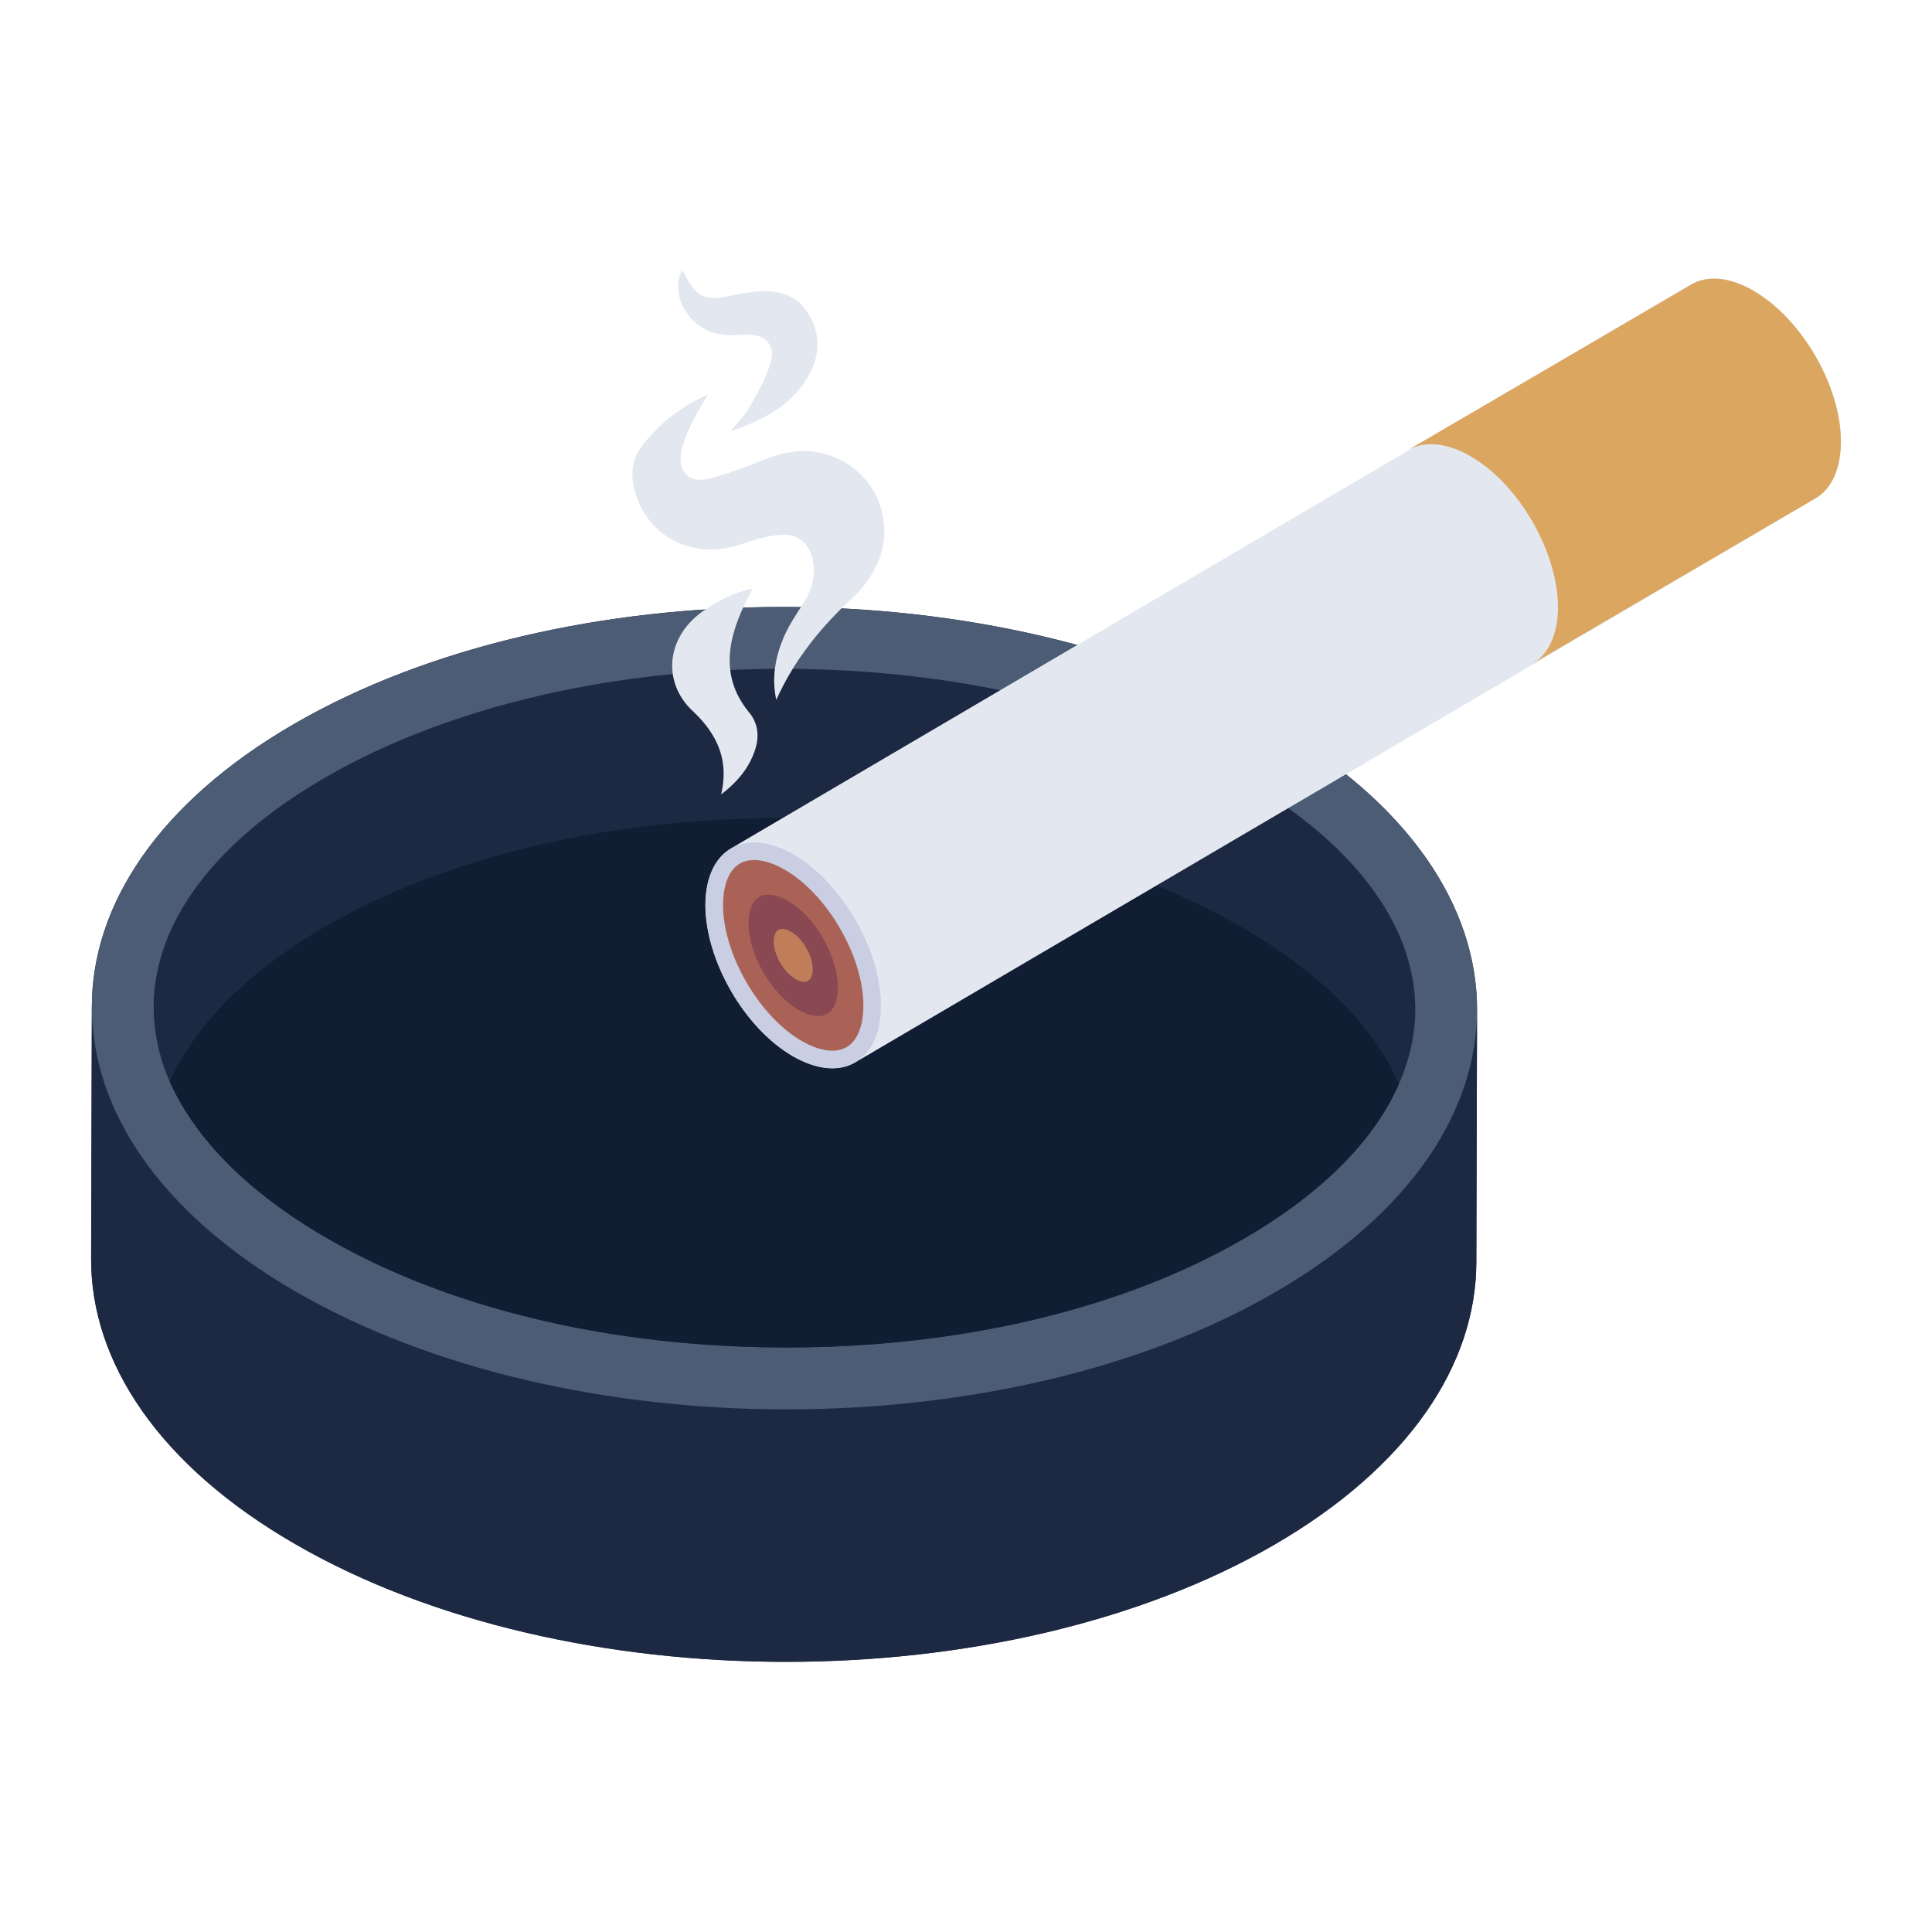 <svg xmlns="http://www.w3.org/2000/svg" viewBox="0 0 53 53"><path fill="#1d2943" d="m40.519 27.715-.02 6.92c-.01 2.8-1.85 5.59-5.52 7.73-7.4 4.3-19.43 4.3-26.87 0-3.75-2.16-5.62-5-5.61-7.84l.02-6.9c0-2.81 1.84-5.61 5.52-7.75 7.4-4.3 19.43-4.3 26.87 0 3.75 2.16 5.62 5.01 5.61 7.84z"/><path fill="#1d2943" d="m40.52 27.71-.02 6.924c-.007 2.799-1.846 5.593-5.521 7.729-7.397 4.298-19.428 4.298-26.873 0-3.743-2.161-5.613-5-5.605-7.833l.02-6.923c-.008 2.834 1.861 5.671 5.604 7.832 7.446 4.299 19.477 4.299 26.874 0 3.674-2.135 5.514-4.93 5.522-7.728z"/><path fill="#4c5c75" d="M34.911 19.873c7.445 4.299 7.484 11.268.088 15.566s-19.428 4.299-26.874 0C.685 31.144.647 24.175 8.043 19.877s19.428-4.299 26.868-.004z"/><path fill="#1d2943" d="M38.825 27.682c0 .696-.153 1.384-.45 2.055-.68 1.555-2.124 3.007-4.23 4.23-3.32 1.936-7.788 2.998-12.561 2.998-4.79 0-9.266-1.062-12.612-2.998-2.15-1.24-3.618-2.726-4.315-4.298a5.094 5.094 0 0 1-.442-2.038c0-2.302 1.665-4.535 4.68-6.285 3.32-1.928 7.788-2.998 12.57-2.998s9.249 1.07 12.595 2.998c3.066 1.767 4.756 4.017 4.765 6.336z"/><path fill="#111d33" d="M38.375 29.737c-.68 1.555-2.124 3.007-4.23 4.23-3.32 1.936-7.788 2.998-12.561 2.998-4.79 0-9.266-1.062-12.612-2.998-2.15-1.24-3.618-2.726-4.315-4.298.688-1.545 2.132-3.006 4.238-4.238 3.32-1.927 7.788-2.99 12.57-2.99s9.249 1.063 12.595 2.99c2.157 1.24 3.627 2.727 4.315 4.306z"/><path fill="#e3e7f0" d="M50.499 12.125c0 .76-.27 1.3-.7 1.55l-26.28 15.43-.06.04c-.44.26-1.04.21-1.71-.17-1.33-.77-2.4-2.63-2.4-4.16.01-.81.31-1.36.8-1.59l18.63-10.95c-.05.02-.1.04-.15.07l7.76-4.54c.44-.25 1.04-.22 1.71.17 1.33.77 2.41 2.63 2.4 4.15z"/><path fill="#e3e7f0" d="M50.501 12.128c-.006.76-.27 1.299-.703 1.546L23.46 29.143c.433-.253.703-.787.708-1.546 0-1.528-1.073-3.389-2.4-4.153-.668-.388-1.275-.422-1.714-.169L46.393 7.806c.432-.253 1.04-.219 1.708.169 1.332.77 2.406 2.63 2.4 4.153z"/><path fill="#dba660" d="M50.501 12.128c-.006.76-.27 1.299-.703 1.546l-7.766 4.541c.433-.253.703-.787.708-1.546 0-1.528-1.073-3.389-2.4-4.153-.669-.388-1.276-.421-1.714-.169l7.767-4.54c.432-.254 1.04-.22 1.708.168 1.332.77 2.406 2.63 2.4 4.153z"/><path fill="#c9cee2" d="M21.77 23.442c-1.332-.769-2.412-.15-2.416 1.376-.004 1.526 1.069 3.389 2.4 4.157 1.328.767 2.408.147 2.412-1.378.004-1.526-1.069-3.389-2.396-4.155z"/><path fill="#aa6256" d="M22.83 28.823c-.247 0-.536-.092-.835-.265-1.175-.678-2.163-2.39-2.16-3.738.001-.369.087-1.227.855-1.227.248 0 .538.092.839.266 1.172.677 2.16 2.388 2.156 3.736-.001.37-.087 1.228-.855 1.228z"/><path fill="#8a4852" d="M22.442 27.874c-.158 0-.342-.058-.533-.168-.748-.432-1.378-1.523-1.375-2.383 0-.235.055-.781.544-.781.158 0 .343.058.535.169.747.431 1.376 1.522 1.373 2.38 0 .236-.055.783-.544.783z"/><path fill="#bf7d5a" d="M22.057 26.934a.48.48 0 0 1-.232-.074c-.326-.188-.6-.663-.6-1.037.001-.103.025-.341.238-.341.069 0 .15.025.233.074.325.188.6.663.598 1.037 0 .102-.024.34-.237.34z"/><path fill="#e3e7f0" d="M21.296 19.202c-.13-.592-.031-1.162.196-1.703.138-.327.34-.63.534-.93.227-.352.348-.725.283-1.142-.077-.498-.392-.797-.895-.757-.372.03-.744.142-1.1.265-1.274.44-2.533-.179-2.897-1.448-.133-.464-.083-.903.226-1.295.456-.58 1.017-1.023 1.777-1.371-.188.332-.348.573-.465.834-.118.265-.244.543-.277.825-.055.483.247.767.72.659.493-.114.975-.294 1.447-.484.545-.22 1.087-.367 1.68-.23 1.497.347 2.2 1.993 1.4 3.307-.134.22-.29.44-.48.613-.891.816-1.646 1.729-2.15 2.857z"/><path fill="#e3e7f0" d="M19.783 21.793c.22-.943-.106-1.653-.783-2.291-.818-.77-.718-1.94.162-2.643.429-.343 1.006-.624 1.478-.708-.11.227-.219.43-.31.643-.41.955-.495 1.882.223 2.753.224.273.28.607.18.956-.155.541-.5.944-.95 1.29zm.265-9.963c.184-.237.398-.457.545-.715.212-.374.428-.76.546-1.169.139-.482-.141-.772-.64-.765-.217.003-.436.025-.651.003-.817-.082-1.41-.89-1.2-1.619.014-.049.041-.094.07-.155.393.76.589.858 1.35.699a5.55 5.55 0 0 1 .61-.104c.567-.054 1.107.023 1.453.533.365.537.386 1.129.086 1.703-.453.865-1.269 1.274-2.17 1.589z"/></svg>